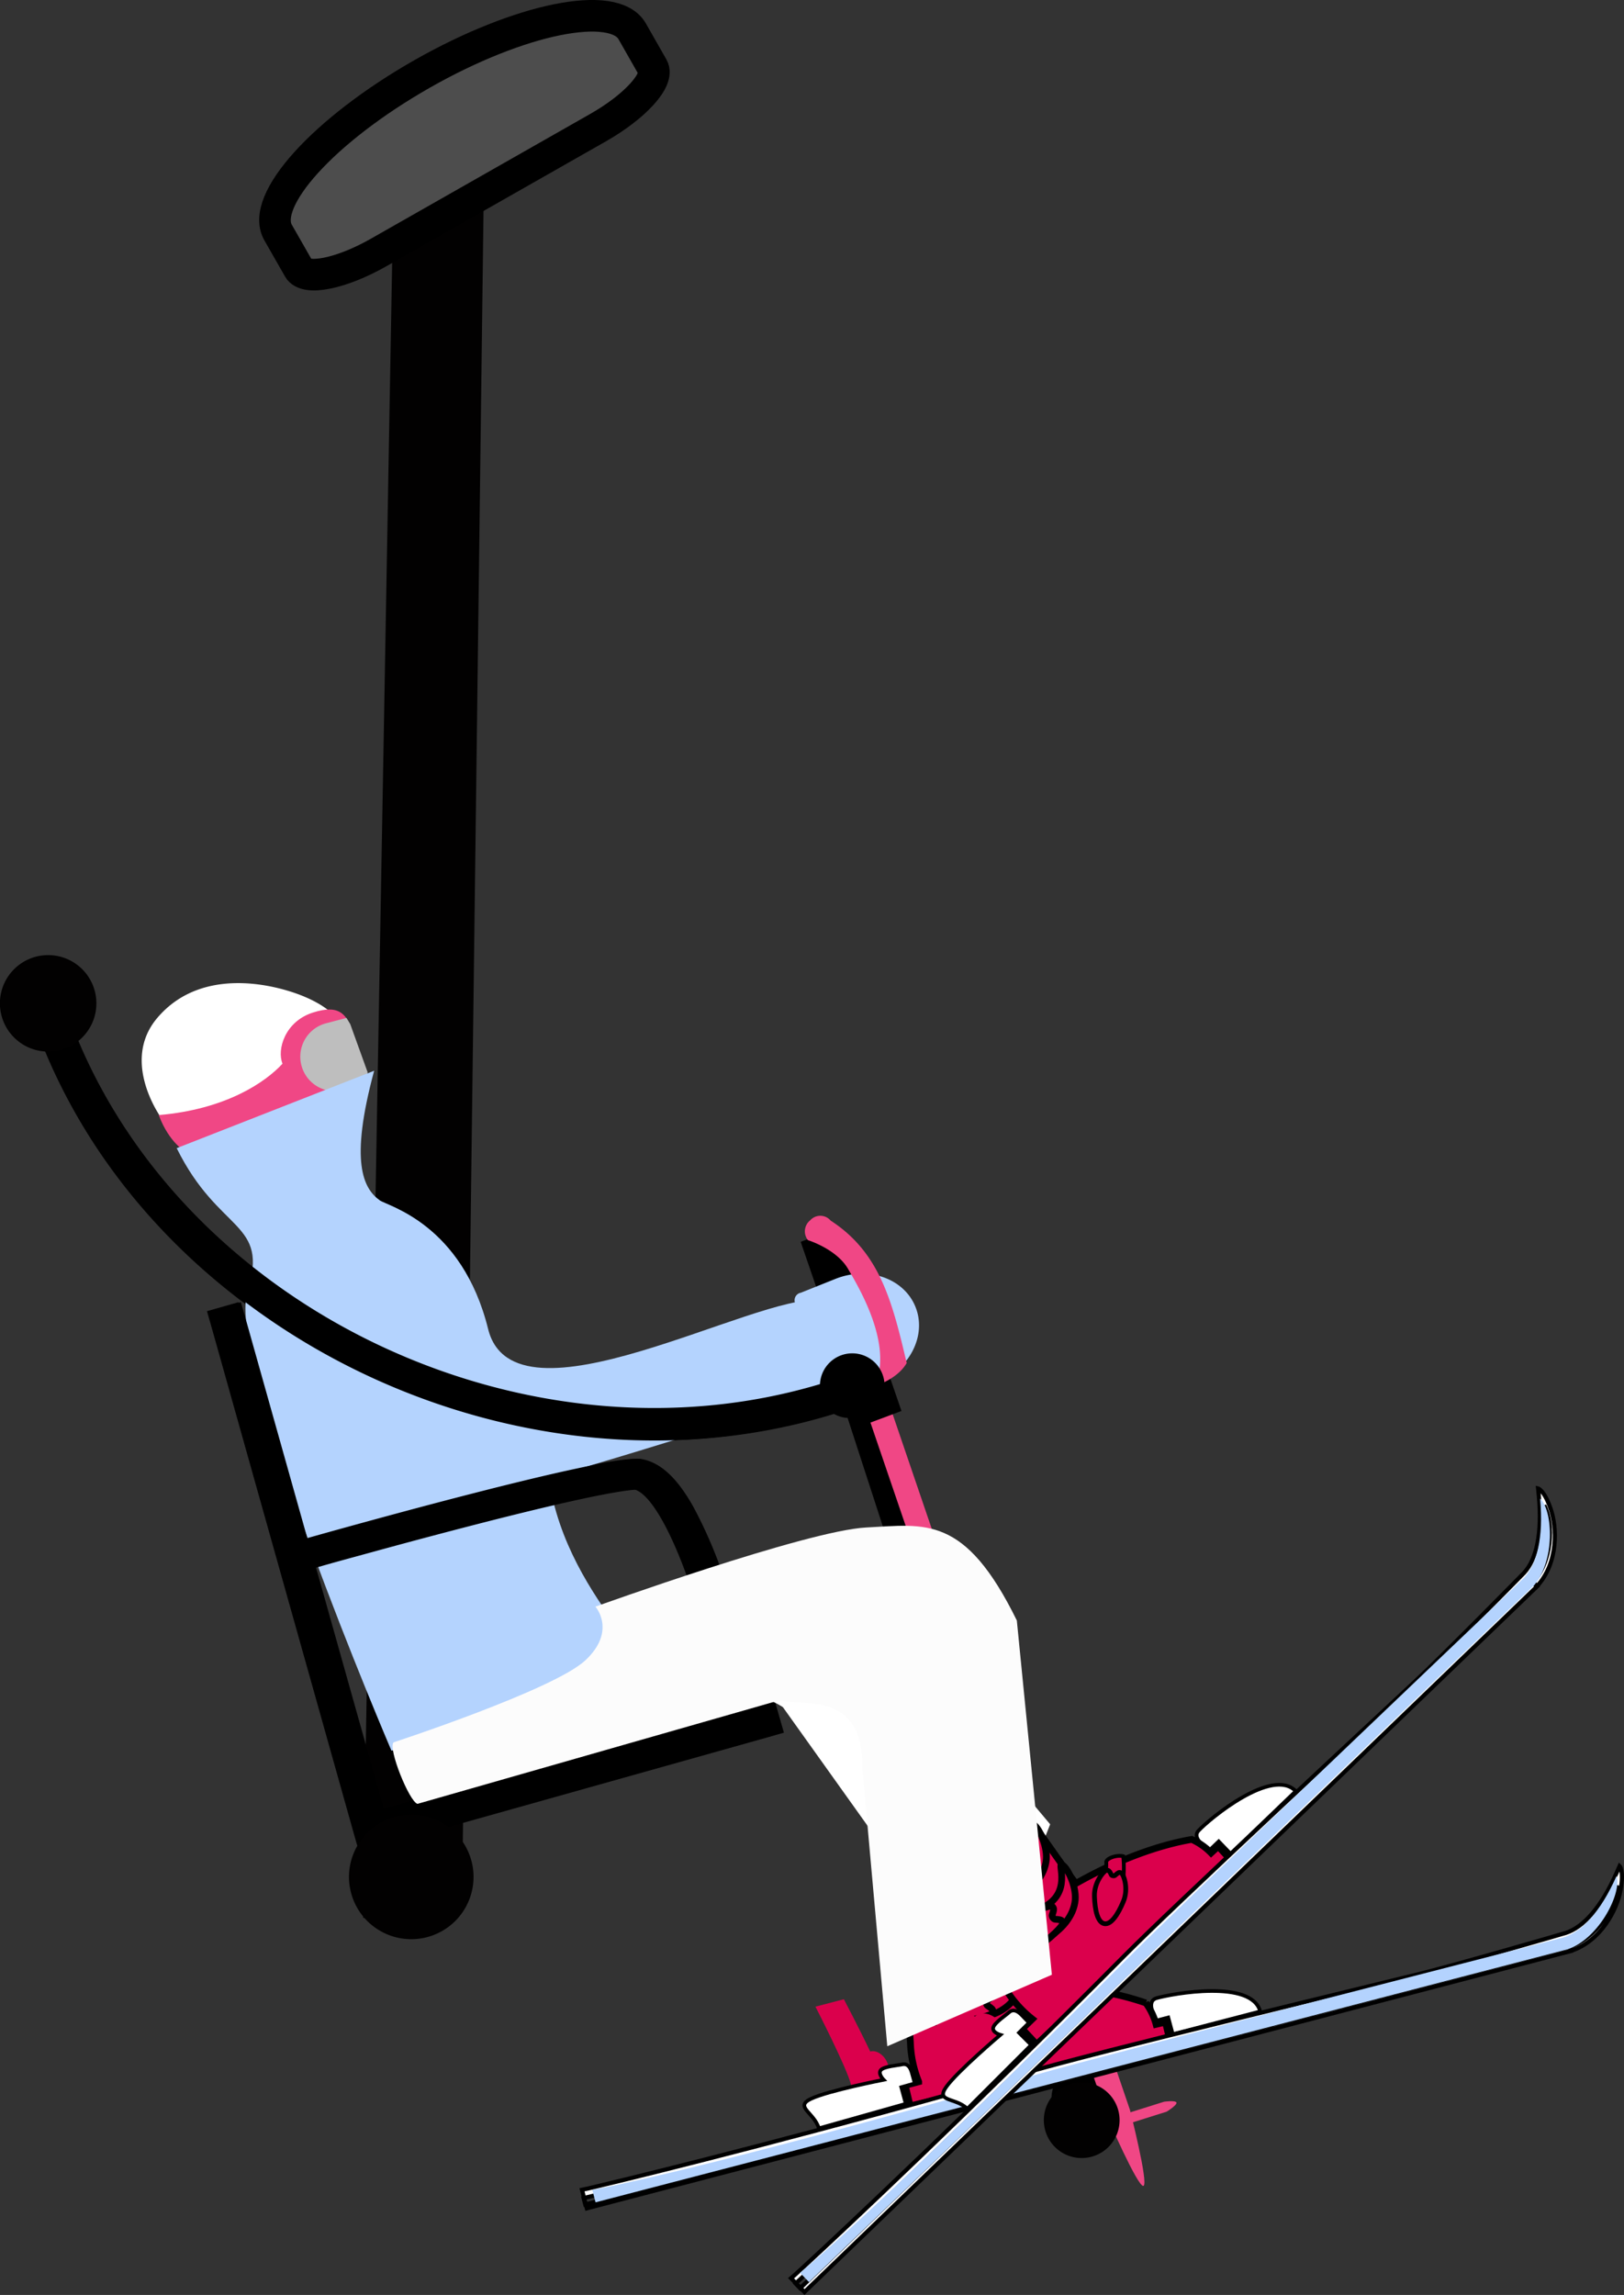 <svg xmlns="http://www.w3.org/2000/svg" viewBox="0 0 360.95 509.94"><rect x="0" y="0" width="360.95" height="509.94" fill="#333333" stroke="none"/><defs><style>.cls-1{fill:#020101;}.cls-11,.cls-2,.cls-6{fill:#fff;}.cls-3{fill:#f04785;}.cls-4{fill:#bebebe;}.cls-5{fill:#b4d3fe;}.cls-10,.cls-11,.cls-13,.cls-6,.cls-8,.cls-9{stroke:#000;stroke-linecap:square;}.cls-6{stroke-width:0.81px;}.cls-10,.cls-7,.cls-8,.cls-9{fill:#db004c;}.cls-8{stroke-width:1.5px;}.cls-9{stroke-width:0.84px;}.cls-10{stroke-width:1.06px;}.cls-11{stroke-width:0.92px;}.cls-12{fill:#fcfcfc;}.cls-13{fill:#4d4d4d;stroke-width:7.02px;}</style></defs><title>Asset 1</title><g id="Layer_2" data-name="Layer 2"><g id="Layer_1-2" data-name="Layer 1"><g id="document"><g id="document-2" data-name="document"><path class="cls-1" d="M102.71,421.09l5-393.38V22.14h-21l1,5.24-7,393.37v5.39h21Z"/><path d="M16.22,229.67A7.18,7.18,0,1,0,9.36,232c26.5,66.07,107.15,103.41,175.82,82.07a7,7,0,0,0,3.21,1l47.44,146-.07.06a7.18,7.18,0,1,0,10.16-.12,7.12,7.12,0,0,0-3.08-1.77L195,311.78a7.18,7.18,0,1,0-13.25-4.19C117,326.9,41.28,291.58,16.22,229.67ZM168,379.06q-.31-1.53-.72-3.3c-1.75-7.83-3.87-15.85-6.31-23.24a100.27,100.27,0,0,0-7.49-17.86c-3.4-6-7-9.63-11.37-10.45l-.35-.07h-.37c-5.13.06-18.25,2.92-37.51,7.87-7.48,1.92-15.46,4.05-23.52,6.26-4.91,1.34-9.21,2.54-12.61,3.5L54,292.83l-1-3.48-7,2,1,3.48,31.78,113.1,1,3.48,3.49-1L170.2,386l3.49-1-2-7-3.49,1Zm-7,1.54L81.32,403l4.46,2.51L69.71,348.33c3.38-.95,7.67-2.15,12.56-3.49,8-2.2,16-4.32,23.41-6.23,18.45-4.74,31.53-7.59,35.8-7.65l-.71-.06c3.7.7,8.75,9.57,13.32,23.46,2.36,7.14,4.42,14.94,6.13,22.56Z"/><path class="cls-2" d="M64.37,220.27c-7.8-2.42-21-4-29.41,5.91s1.13,22.6,1.13,22.6,2.51,3.87,3.16,4.54l3.42,3.54a2.05,2.05,0,0,0,3.25-.4,73.5,73.5,0,0,1,28.16-27.24,2.06,2.06,0,0,0,.5-3.22S72.17,222.69,64.37,220.27Z"/><path class="cls-3" d="M62.79,236.35c-3.77,4.1-12.57,10.16-27.51,11.42,2.4,6.32,6,8.15,6,8.15s14.72-3.17,21.26-6.82,12.13-5.13,17.75-7.51c3.12-1.56-.08-5.71-1.51-10.9S75.74,223,69.52,225,61.51,233.25,62.79,236.35Z"/><path class="cls-4" d="M76.34,242.22a7.67,7.67,0,1,1-3.85-14.85L77,226.18s.85,1.39.85,1.39l3.87,10.72s-.87,2.54-1.82,2.79Z"/><path class="cls-3" d="M251.13,468.78l-65-190.51-.85-2.5-5,1.7.86,2.5,65,190.51s6.79,15.64,8,15.22S251.13,468.78,251.13,468.78Z"/><path class="cls-3" d="M258.74,467l-20.13,6.32s-1.89,1.46-1.74,2,2.31.22,2.31.22l20.13-6.33s2.31-1.42,2.17-2S258.74,467,258.74,467Z"/><path d="M200.36,313.52l-14-40.73-8.4,3.14,14,40.73Z"/><path class="cls-5" d="M39.27,255.12C48.73,274.25,59.94,271.22,55,287S87,389,87,389l53.73-13.37c11.78-2.93-14.62-18.23-18.78-47.33,21.65-6,76.05-23.49,76.05-23.49l-15.72-15.92c-14.28-1.51-68,29.75-73.79,6.42S86.23,268,84.41,266.72c-3.65-2.62-6.75-8.45-1.25-28.8Z"/><path class="cls-5" d="M194.91,307.19c7.27-2.91,11.11-10.43,8.57-16.78s-10.5-9.15-17.77-6.25l-7.77,3.11-.06,0a1.71,1.71,0,0,0,0,3.31,11.39,11.39,0,0,1,6.92,17.31,1.71,1.71,0,0,0,2.28,2.4l0,0Z"/><path class="cls-3" d="M201.52,302.86c-3.24-13.79-6-24.58-16.91-31.65a3,3,0,0,0-4.52-.07,3.14,3.14,0,0,0-.52,4.42s6.31,1.95,8.88,6.33,10.07,16.95,6,26.08C194.44,308,199.48,306.47,201.52,302.86Z"/><path d="M16.76,229.68A7.17,7.17,0,1,0,9.9,232c26.51,66.07,107.16,103.41,175.82,82.07a7.19,7.19,0,0,0,3.22,1l6.55-3.34a7.18,7.18,0,1,0-13.24-4.18C117.56,326.91,41.82,291.59,16.76,229.68ZM168.55,379.06q-.33-1.53-.72-3.3c-1.76-7.83-3.88-15.85-6.31-23.24a100.22,100.22,0,0,0-7.5-17.86c-3.4-6-7-9.63-11.36-10.45l-.36-.07h-.36c-5.14.06-18.25,2.92-37.52,7.87-7.48,1.92-15.45,4.05-23.52,6.26-4.9,1.34-9.21,2.54-12.6,3.5L54.54,292.83l-1-3.48-7,2,1,3.48,31.78,113.1,1,3.48,3.49-1L170.75,386l3.48-1-2-7-3.48,1Zm-7,1.55L81.86,403l4.46,2.51L70.25,348.34c3.38-1,7.67-2.15,12.56-3.49,8-2.2,16-4.32,23.42-6.23,18.45-4.74,31.52-7.59,35.8-7.65l-.72-.06c3.7.7,8.75,9.56,13.33,23.46,2.35,7.14,4.41,14.94,6.12,22.56C161.06,378.26,161.32,379.49,161.56,380.61Z"/><path class="cls-2" d="M174,379.32l44.86,62.83,14.55-36.79L186.3,349.24a22.08,22.08,0,0,0-15.54-3.76L130.7,376.09c-.8.12-5.42,4.9-5.7,5.76L91,393.22a2.4,2.4,0,0,0,2.83,3l64.66-19.71A21.24,21.24,0,0,1,174,379.32Z"/><path class="cls-6" d="M280.09,446.94,260.66,452l-1-3.72-3,.79-.63-2.44c-.33-1.24-.18-2.29,1-2.64C260.51,443,278.21,439.76,280.09,446.94Z"/><path class="cls-7" d="M189.71,470.21c-1.11-2.26.3-3.5-.57-7-.9-3.73-7.9-17.33-7.9-17.33l6.32-1.65s3.72,7.1,5.85,11.62c2.89-.83,7.3,5,.9,10.16C188.54,470.57,190.88,472.57,189.71,470.21Z"/><path class="cls-8" d="M222.93,407.36c-2.67,10.81,1.16,24.61-.2,29.77a32.06,32.06,0,0,1-11.11,17.45c-11-28.94-13.09-35.37-10.57-48.14s6.7,21.74,6.42,21.06c0,0-3.32-7.39-2.4-10s8-10.64,10-12.36c4-3.45,7.75-4.85,7.88.86l0,1.32Z"/><path class="cls-8" d="M202.35,453.93c-1.32-20.61-4-33.06-2.75-42.11s7.3,8,7.3,8,15.7-23.29,17.09-10.56c2.37,21.67,3.12,30.34,3.47,31.8,10.93-.06,20.43,1.62,27.22,4a14.28,14.28,0,0,1,2.27,4.75l2.08-.5.93,3.83L244.15,457l-23.86,6.54c-4.15,1.14-18,4.4-18,4.4l-1.1-4.57,3-.8A25.38,25.38,0,0,1,202.35,453.93Z"/><path class="cls-8" d="M209.15,432.37c.89-1.29,4-1.56,7.91-1.3,7.37.45,7.73-7,8.43-6.26s.62,5.57-1.24,8.26c-2,2.91-5.92,4.46-10.05,4.35C209.43,437.3,207.65,434.6,209.15,432.37Zm1.22,11c.88-1.3,4-1.57,7.9-1.31,7.37.45,7.73-7,8.43-6.25s.62,5.56-1.23,8.25c-2,2.91-5.93,4.47-10.06,4.35C210.64,448.28,208.86,445.58,210.37,443.36Z"/><path class="cls-8" d="M219.27,445.1c0,.59.31.57.77.93s.73.51.62,1.16-4.08,1.66-8,2.1-7.89.29-7.77-3,2.9-4.17,6.7-4.36,8.63.33,8.81.94-.07.82-.46,1.23S219.23,444.51,219.27,445.1Z"/><path class="cls-8" d="M218.19,434c0,.59.28.59.72,1s.71.56.56,1.2-4.18,1.44-8.17,1.66-7.92-.15-7.62-3.44,3.13-4,7-4,8.62.8,8.77,1.42-.11.82-.53,1.22S218.19,433.4,218.19,434Z"/><path class="cls-8" d="M224.38,413.17c-2.61,2.77-4,5.87-11,8.19s-14.74-6.8-14.84-4c-.43,7.33-.67,5.95,7.41,9.19A19.73,19.73,0,0,0,222,424.13C227.75,420.57,226.18,417.05,224.38,413.17Z"/><path class="cls-8" d="M211,421.37a2.2,2.2,0,0,0-1.09,1,2.71,2.71,0,0,0-.37,2.38,4.57,4.57,0,0,0,1.23,1.71,3.06,3.06,0,0,0,1.92.56,31.12,31.12,0,0,0,9.11-2.91c5.85-3.37,4.39-6.93,2.71-10.87-2.7,2.68-4.22,5.74-11.3,7.83a7.62,7.62,0,0,1-2.21.32Z"/><path class="cls-9" d="M232.38,445.29a5.42,5.42,0,0,1,1.33-2.41,11.24,11.24,0,0,0,1.92-2.75c.45-.68,2.81-.31,3.93.73a23.71,23.71,0,0,1-5.93,8.29C230.79,449.64,232.38,445.29,232.38,445.29Z"/><path class="cls-10" d="M235.46,443.53c.35.29.48.13.92.07s.66-.14,1,.26-.14,3.8-2.68,5.79-5,3.17-6.1,2.23-.41-3.55,1.06-6.41,4.76-3.93,5.19-3.71.41.47.44.9S235.12,443.25,235.46,443.53Z"/><path class="cls-6" d="M182,472.92l19.32-5.45-1-3.69,3-.85-.68-2.44c-.35-1.23-1-2.06-2.19-1.77-.89.21-3.85.41-4.64,1.21s.58,2.2.58,2.2-12.25,2.4-16.09,4.2S180.94,469.35,182,472.92Z"/><path class="cls-11" d="M349.15,433.52l-218.06,57-.66.18-.18-.67-.72-2.77-.18-.69.71-.15.66-.14,2.36-.56c13-3.11,49.12-12.08,96.13-25.5,7.42-2.12,23.37-6.17,46.54-11.88l14.34-3.52,25.35-6.2c7.51-1.83,32.24-9,32.62-9.14,3.92-1.29,7.87-5.74,11.19-13.21l.72-1.63s1,.93.23,5.27-4.31,11.33-11,13.57l0,0-.35-1.32h0Zm-.35-.88.35,1.33-.35-1.33h0c6-2,10.42-9,10.6-13.7-2.34,6.17-6.56,10.88-10.92,12.31-.42.14-25,7.28-32.72,9.17l-25.35,6.19-14.33,3.52c-23.16,5.71-39.1,9.76-46.49,11.87-47,13.42-83.2,22.4-96.19,25.52l-3.69.9.37,1.42Z"/><path class="cls-5" d="M348.37,433.14l-216,56.22-.73-2.77s21.74-3.67,98-25.42c19.34-5.52,116.12-30.1,118.05-30.73,3.85-1.27,8-5.48,11.6-13.59h0c1.23,3.73-3.86,13.94-10.89,16.29h0Z"/><path class="cls-6" d="M288,398l-14.47,13.92-2.66-2.76-2.26,2.17s-1.31-1.35-1.75-1.82c-.89-.92-1.28-1.91-.43-2.78C268.93,404.05,282.81,392.61,288,398Z"/><path class="cls-7" d="M220.49,462.42c-2.08-1.42-1.45-3.2-3.93-5.85-2.61-2.81-15.36-11.25-15.36-11.25l4.7-4.53s6.72,4.38,10.79,7.28c2.11-2.14,8.79.76,5.74,8.42C219.65,463.31,222.66,463.92,220.49,462.42Z"/><path class="cls-8" d="M218.75,391.35c2.95,10.74,13,20.91,14.38,26.08A32,32,0,0,1,232,438.08c-23.69-19.89-28.7-24.46-32.75-36.82s16.47,15.68,15.9,15.23c0,0-6.51-4.83-7-7.51s1.75-13.19,2.64-15.66c1.77-4.94,4.4-8,7.3-3.1l.67,1.13Z"/><path class="cls-8" d="M223.56,442.05c-11.23-17.35-19.62-26.91-23-35.4s10.28,3.41,10.28,3.41,2.31-28,9.74-17.57c12.67,17.75,17.56,24.94,18.58,26,9.5-5.39,18.61-8.57,25.72-9.77a14,14,0,0,1,4.3,3l1.58-1.46,2.68,2.89-11.93,11.06L243.9,441.66c-3.06,3-13.51,12.6-13.51,12.6l-3.2-3.44,2.26-2.18A25.49,25.49,0,0,1,223.56,442.05Z"/><path class="cls-8" d="M219,419.92c.14-1.57,2.69-3.31,6.26-5,6.65-3.21,3.34-9.85,4.29-9.58,1.12.33,3.26,4.56,3,7.81-.31,3.51-3,6.79-6.64,8.71C221.6,424.08,218.73,422.59,219,419.92Zm6.42,9c.14-1.57,2.69-3.3,6.26-5,6.65-3.21,3.34-9.85,4.3-9.57,1.11.32,3.26,4.55,3,7.8-.31,3.51-3,6.79-6.65,8.71C228,433.07,225.16,431.58,225.38,428.91Z"/><path class="cls-8" d="M234,426.07c.33.5.55.35,1.13.44s.89.08,1.11.7-2.75,3.45-6,5.77-6.74,4.11-8.25,1.18.49-5.05,3.72-7.08,7.69-3.93,8.14-3.49.35.75.21,1.3S233.68,425.58,234,426.07Z"/><path class="cls-8" d="M227.63,416.91c.3.51.53.38,1.1.5s.9.13,1.08.76-2.95,3.31-6.32,5.45-7,3.74-8.33.72.77-5,4.12-6.88,7.92-3.52,8.35-3,.3.76.13,1.31S227.34,416.39,227.63,416.91Z"/><path class="cls-8" d="M222.85,395.72c-.93,3.69-.66,7.1-5.63,12.54S201,409.54,202.3,412c3.2,6.61,2.32,5.52,10.95,4.4a19.69,19.69,0,0,0,12.89-10C229.41,400.53,226.32,398.23,222.85,395.72Z"/><path class="cls-8" d="M215.19,409.41a2.23,2.23,0,0,0-.47,1.4,2.7,2.7,0,0,0,.84,2.25,4.69,4.69,0,0,0,1.91.89,3.05,3.05,0,0,0,1.94-.46,30.8,30.8,0,0,0,6.53-7c3.46-5.8.44-8.2-2.95-10.81-1,3.66-.88,7.07-6,12.36a7.89,7.89,0,0,1-1.78,1.35Z"/><path class="cls-9" d="M245.53,419.84a5.45,5.45,0,0,1,0-2.76,11.27,11.27,0,0,0,.34-3.34c.05-.81,2.3-1.65,3.78-1.28a23.47,23.47,0,0,1-1.12,10.13C246.27,424.4,245.53,419.84,245.53,419.84Z"/><path class="cls-10" d="M247.36,416.79c.44.08.48-.12.83-.39s.51-.45,1-.24,1.73,3.37.49,6.35-2.77,5.2-4.23,4.93-2.1-2.89-2.2-6.1,2.23-5.76,2.71-5.77.59.2.82.57S246.92,416.71,247.36,416.79Z"/><path class="cls-6" d="M215,468.58l14.2-14.19-2.72-2.72,2.23-2.22L227,447.67c-.91-.91-1.89-1.32-2.78-.49-.67.63-3.15,2.24-3.46,3.33s1.58,1.64,1.58,1.64-9.51,8.07-12,11.53S212.42,466,215,468.58Z"/><path class="cls-11" d="M341.65,352.48,179.29,508.82l-.49.47-.48-.49-2-2.06-.51-.52.55-.47.52-.46,1.78-1.63c9.79-9.05,36.94-34.56,71.4-69.24,5.44-5.47,17.37-16.8,34.79-33.12,3.39-3.17,6.94-6.49,10.79-10.07l19.08-17.8c5.66-5.27,23.73-23.63,24-23.92,2.8-3,4.06-8.85,3.31-17l-.17-1.77s1.32.31,2.77,4.47,1.79,12-3,17.23l0,0-.95-1h0Zm-.95-.84.95,1-.95-1h0c4.24-4.67,4.7-12.91,2.54-17.13,1,6.53-.4,12.69-3.5,16.07-.31.34-18.26,18.58-24.06,24l-19.09,17.79c-3.84,3.58-7.4,6.91-10.78,10.08-17.42,16.3-29.34,27.62-34.76,33.08-34.47,34.69-61.64,60.21-71.44,69.28l-2.78,2.59,1,1.05Z"/><path class="cls-5" d="M340.75,352.47,179.81,507.08l-2-2.07s17.17-13.81,73-70c14.17-14.27,86.59-83,88-84.52,2.74-3,4.3-8.69,3.49-17.52h0c2.88,2.65,3.44,14-1.55,19.54Z"/><path class="cls-12" d="M191.69,393.15l5.52,61.53,36.58-15.89L226,360.07c-11.57-23.54-20.25-21.34-33.49-20.66S132.34,357,132.34,357s4.78,5.37-2.24,11.93-42.62,18.22-42.62,18.22c-1.3,1.31,3.48,13.16,5.31,13.67l80.41-23C178.55,379.19,192,375.52,191.69,393.15Z"/><path class="cls-1" d="M84.31,428.93a13.84,13.84,0,1,0-4.77-19A13.83,13.83,0,0,0,84.31,428.93Z"/><path class="cls-1" d="M3,230.4a10.72,10.72,0,1,0,.24-15.15A10.71,10.71,0,0,0,3,230.4Z"/><path class="cls-1" d="M240.29,479.52A8.42,8.42,0,1,0,232,471,8.41,8.41,0,0,0,240.29,479.52Z"/><path class="cls-13" d="M93.78,16.45C72,28.86,57.69,44.63,61.83,51.71l4.57,8c1.53,2.69,9.42,1.12,17.72-3.59l48.81-27.76c8.21-4.67,13.69-10.67,12.14-13.4l-4.56-8C136.45-.16,115.52,4.08,93.78,16.45Z"/></g></g></g></g></svg>